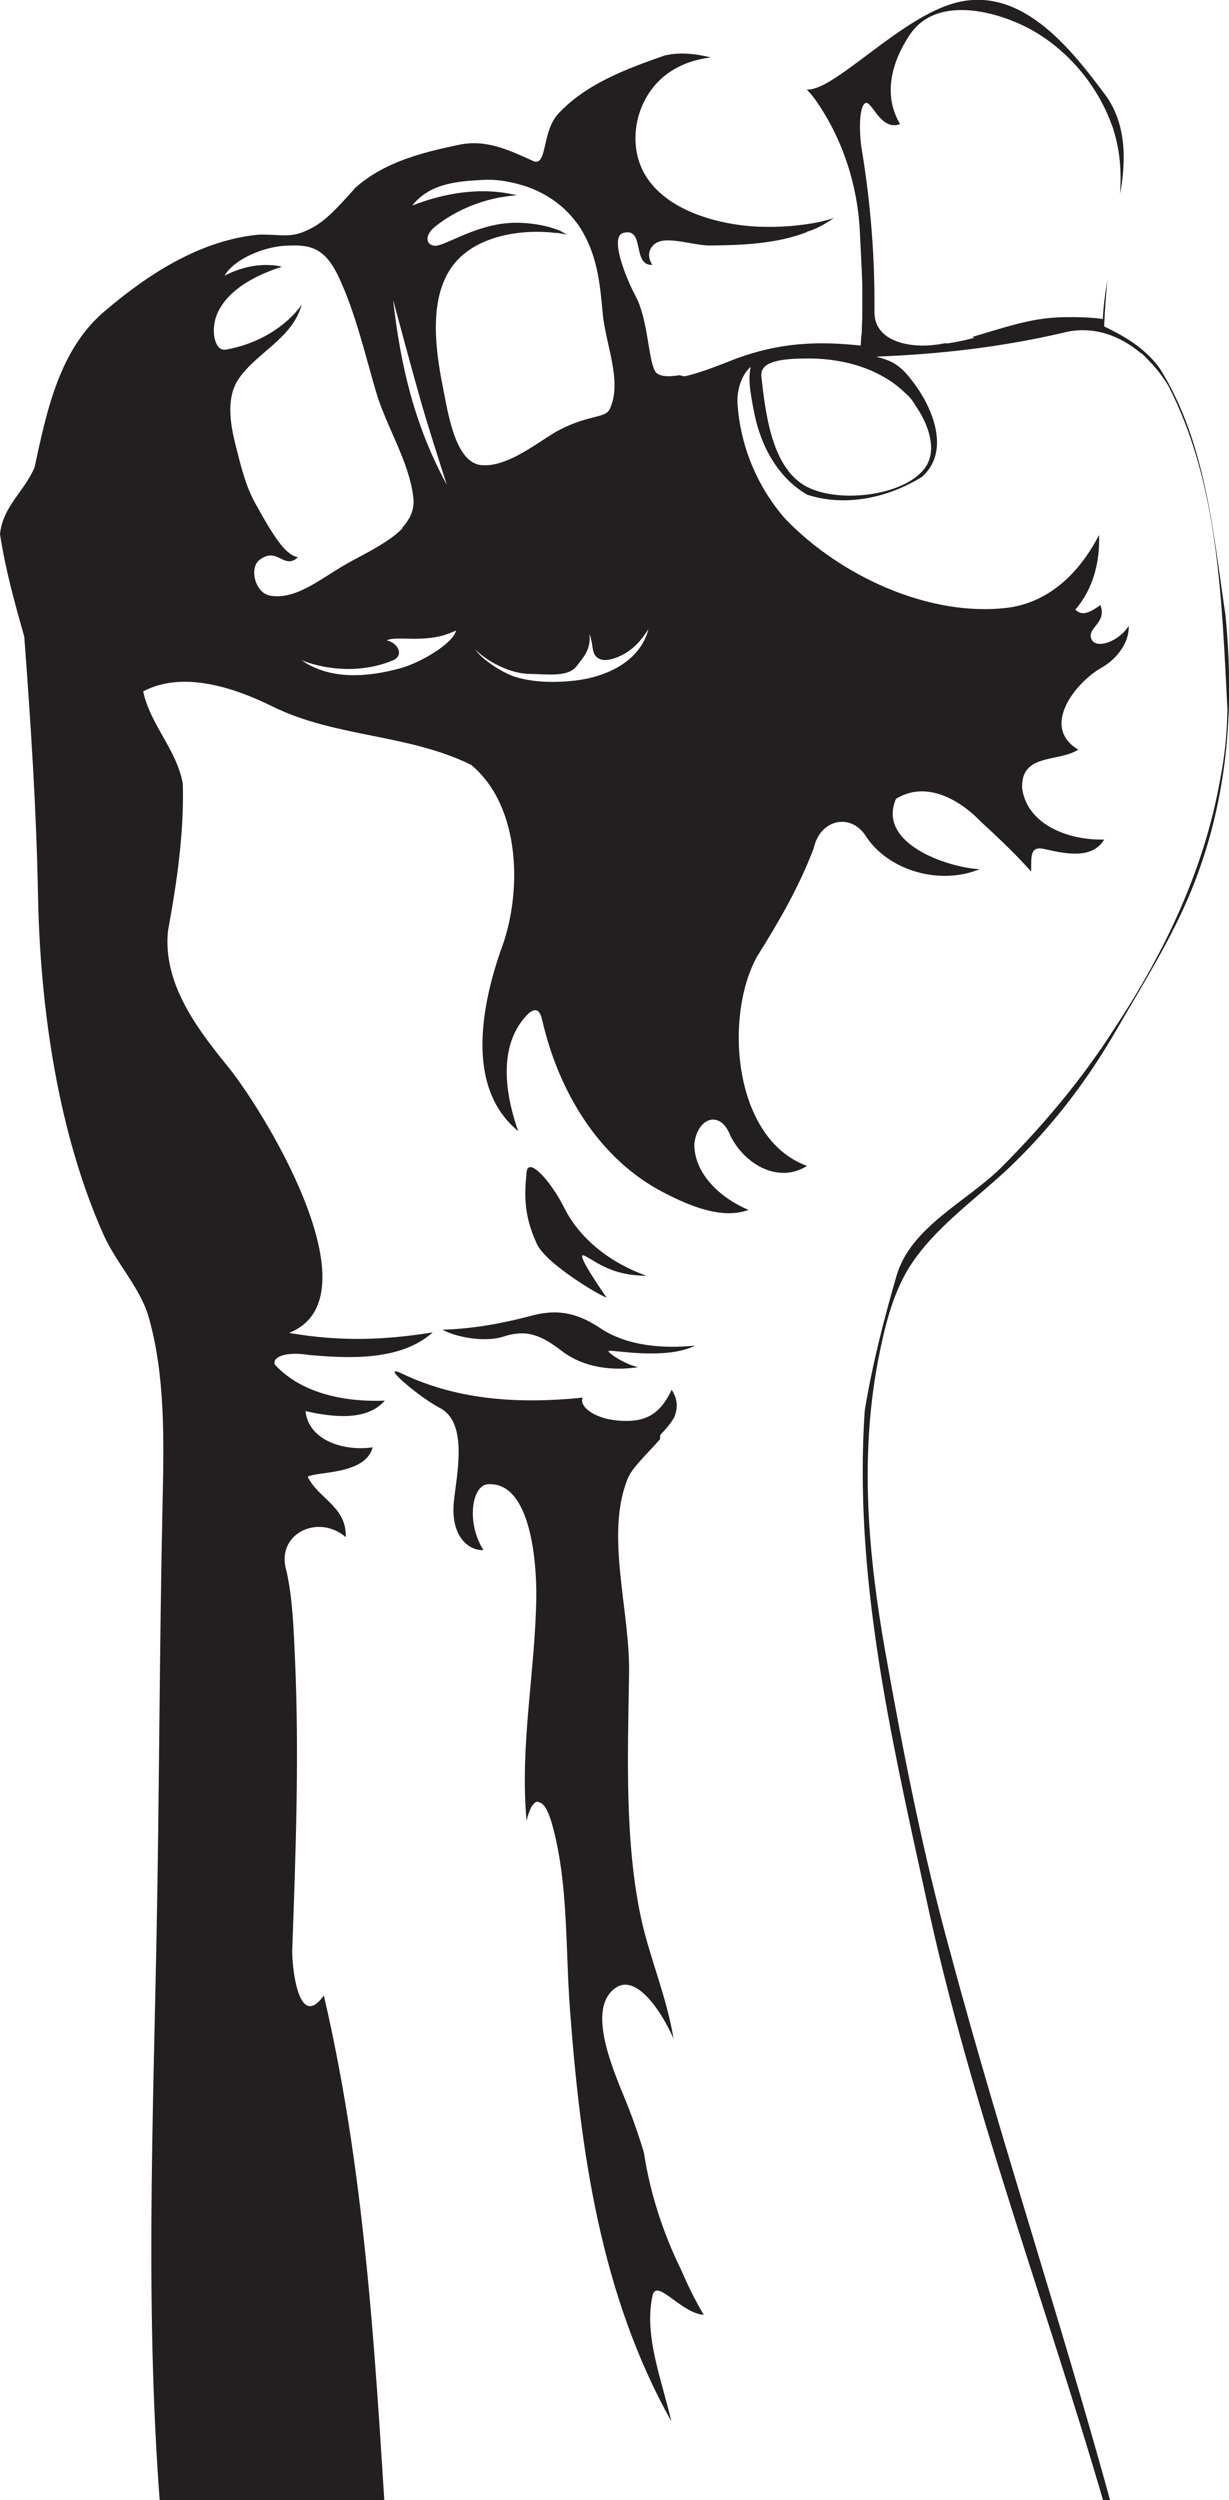 <?xml version="1.0" encoding="utf-8"?>
<!-- Generator: Adobe Illustrator 18.0.0, SVG Export Plug-In . SVG Version: 6.00 Build 0)  -->
<!DOCTYPE svg PUBLIC "-//W3C//DTD SVG 1.1//EN" "http://www.w3.org/Graphics/SVG/1.1/DTD/svg11.dtd">
<svg version="1.1" xmlns="http://www.w3.org/2000/svg" xmlns:xlink="http://www.w3.org/1999/xlink" x="0px" y="0px"
	 viewBox="0 0 455.8 926.8" enable-background="new 0 0 455.8 926.8" xml:space="preserve">
<g id="Layer_3">
</g>
<g id="Layer_5">
	<g>
		<g>
			<path fill="#231F20" d="M261,858.1c-3.2-5.4-5.9-10.9-8.3-16.5c-6.7-13.6-11.6-28.5-13.9-43.7c-1.6-5.3-3.4-10.6-5.4-15.8
				c-4.4-11.4-16.7-36.5-5.4-45c8.7-6.5,18.9,11.7,21.8,18.7c-2.5-15.6-9-30.4-12.1-45c-6-28.2-4.9-59.8-4.4-89.9
				c0.5-23.8-9-51.8-0.5-72.8c1.7-4.2,7.4-9.3,12-14.6c0-0.5,0-1,0.1-1.6c2.1-2.2,4-4.4,5.2-6.6c1.3-3.3,1.3-6.7-1-10.1
				c-4.2,8.8-9.3,11.9-18.4,11.5c-10-0.4-16.1-5.3-14.6-8.6c-22.9,2.3-45.8,1.2-67-8.9c-9-4.3,6.3,8.7,14,12.7
				c10.7,5.5,6.2,24.9,5.2,35c-1.2,13.1,5.9,18,11,17.7c-6.5-10.2-4.3-24.1,1.7-24.4c16-1,18,29.5,17.9,41.4
				c-0.3,27.5-6.2,55.4-3.6,83.4c0.6-2.9,2.2-7.5,4.4-7.1c0,0.1,0,0.1,0,0.2c1.7,0,3.7,2.5,5.6,10.2c5.5,21.3,4.4,44.6,6.1,66.8
				c3.9,52.1,11.2,105.4,37.6,152.5c-3.8-16.1-10.2-31.9-7-46.6C243.5,844.3,252.5,857.5,261,858.1z"/>
			<path fill="#231F20" d="M336.9,470.3c8.9-14.6,24.8-25.6,37.1-37.2c15.8-15,29-32.1,40.1-51.4c9.9-17.1,20.5-33.9,27.8-51.8
				c13.2-32.4,16.1-66.1,12.6-101.8c-4.6-30.8-7.3-64-24.1-91.1c-6.2-9.1-16.5-13.8-20.9-16c0.2-5.8,0.7-11.5,1.2-17.3
				c-0.8,4.9-1.5,9.8-1.7,14.6c-1.7-0.5-11.4-1.1-18.9-0.5c-9.9,0.8-19.5,4.2-29.2,7c0.1,0.2,0.1,0.3,0.2,0.5
				c-3.1,0.8-6.3,1.5-9.7,2c-0.2,0-0.4,0-0.7-0.1c-1.3,0.2-2.5,0.5-3.8,0.6c-8.6,1.2-22.7-0.7-22.6-12.3c0.2-20.2-1.4-40.1-4.7-60.1
				c-0.9-5.3-1.2-15.4,1.2-17.1c2.4-1.7,5.6,10.5,13,7.7c-6.5-11-3-23.2,3.6-33.1c9-13.5,28.3-9.6,40.6-4.1
				c15.7,7,28.4,21.3,34.2,37.2c0.4,0.9,0.7,1.8,0.9,2.7c2.4,7.6,2.8,15.4,2.3,23.3c2.2-12.2,2.4-25.2-4.8-35.9
				c-13.5-18.2-32.9-43.4-59-34.2c-18.8,6.5-40.3,29.4-50.8,31.2c-0.5,0.1-1,0.1-1.6,0.1c1.4,1.4,2.7,3,3.9,4.8
				c9.6,14.1,15,30.9,15.8,48c0.3,6.6,0.7,13.1,0.9,19.8c0,0.4,0,0.8,0,1.1c0,1.1,0,2.1,0,3.2c0,0.7,0,1.4,0,2.1c0,0.9,0,1.8,0,2.7
				c0,0.9,0,1.7,0,2.6c0,0.8-0.1,1.5-0.1,2.3c0,1-0.1,2-0.1,3c0,0.7-0.1,1.4-0.2,2.1c-0.1,1-0.1,2-0.2,3c0,0,0,0,0,0
				c0,0.1,0,0.2,0,0.2c-16.8-1.8-30.5-0.9-46.1,4.8c-7.1,2.8-14,5.5-19.2,6.6c-0.7-0.1-1.3-0.3-1.9-0.4c-4.4,0.7-8,0.5-9.1-1.6
				c-2.5-4.5-2.6-19.1-7.1-27.6c-3.6-6.6-10-22.5-4.5-23.6c8-2,3,12.2,10.6,11.9c-2.7-4.4-0.2-7.5,2.2-8.5
				c4.5-1.9,13.6,1.4,19.4,1.3c11.7-0.1,24.4-0.6,35.6-4.9c0-0.1,0.1-0.2,0.2-0.2c1-0.3,1.9-0.6,2.8-1c2.5-1.1,4.9-2.5,7.2-4.1
				c-3.7,1.3-8.5,2.2-13.3,2.7c-3,0.4-6,0.5-9,0.6c0,0-0.1,0-0.1,0c0,0,0,0,0,0c-2.1,0-4.2,0-6.3-0.1c-17.2-0.9-41.1-8.1-44.5-27.8
				c-2-11.4,3.1-23.7,12.9-29.9c4.4-2.8,9.4-4.4,14.6-5c-5.9-1.5-11.8-2-17.2-0.7c-14.2,5-29,10.4-39.5,21.7
				c-6,6.8-3.9,19.1-8.9,17.5c-9.1-4.1-17.6-8.3-27.9-6.1c-13.5,2.8-27.6,6.4-38.2,15.8c-6.9,7.7-10.8,11.9-15.5,14.6
				c-8.5,4.8-11.4,2.6-20.6,2.9c-21.5,2.1-40.7,14.5-56.8,28.2c-17.1,14.3-21.7,37.4-26.2,58.1C9,182.2,1,187.8,0,198
				c2,13.1,5.4,25.3,9,38c2.4,32,4.5,64.1,5.1,96.1c0.8,41.4,7.3,87.5,24.3,125.6c4.7,10.5,13.6,19.7,16.7,30.4
				c6.2,21.6,5.7,45.7,5.2,68.6c-1.2,54.5-1.2,109.4-2.3,164c-1.6,79.6-4.8,159.3,4.3,238.7c95.8-3.7,191.7-5.4,287.5-9.2
				c0.2,0,0.4,0,0.6,0c-68.7,2.1-137.4,3.2-206.1,4.7c-4.7-72.2-7.7-144.5-24.2-215.2c-9.8,13.8-12-12.5-11.7-17.4
				c1.3-35.9,2.6-71.6,1-107.5c-0.5-10.7-0.8-21.7-3.1-32.2c-4.4-14.1,11.8-21.6,21.9-12.8c0.5-11.2-10.2-14.3-14.1-22.4
				c3.7-2,21.5-0.7,24.1-10.9c-9.6,1.5-23.6-1.9-24.9-13.4c9.1,2,22.5,4.1,29.4-3.9c-14.2,0.6-30.8-2.4-40.8-13.4
				c-0.9-2.9,4.3-4.9,12.9-3.5c14.8,1.3,33.8,2.2,45.7-8.4c-18.6,3-34.7,3.4-53.3,0.2c33.6-13.2-10.4-84.4-23.8-100.1
				c-11.2-13.9-23-30.1-21.1-48.9c3.3-18,6-36.3,5.5-54.6c-2.3-12.7-12-21.7-14.7-34.2c14.9-7.9,34.3-1.2,48.2,5.7
				c23.3,11.4,49.9,10,73.4,21.5c18.8,15.6,19.1,48.3,10.8,69.4c-6.1,17.9-11.3,43.1,0.5,59.8c0.1,0.1,0.1,0.1,0.2,0.2
				c0.1,0.1,0.1,0.2,0.2,0.3c1.6,2.2,3.5,4.2,5.8,6.1c-0.2-0.5-0.4-1.1-0.6-1.7c0,0,0,0,0,0c-4.5-13.6-6.7-31.1,4.5-42
				c2.3-1.8,4-1.8,5,2.6c6,26.2,21,51.7,45.5,64.1c8.8,4.5,21,9.9,31,6.2c-9.8-4.1-20.1-12.9-20.1-24.4c1.1-9.8,9.5-12.7,13.2-3.5
				c4.9,10.5,17.6,18.5,28.6,11.6c-27.4-10-30.8-55.3-18.6-77.5c8.2-13.1,15.6-25.8,21.1-40.3c2.4-11,14.2-13.2,19.6-4
				c8.8,12.8,27.7,17.7,41.9,11.8c-11.8-0.6-38.2-9.5-31-26.1c11.3-6.9,23.8,0.4,31.8,8.8c10.2,9.3,16.3,15.8,18.3,18.2
				c0.2-5.2-0.7-9.6,4.8-8.4c7.1,1.6,17.8,4.2,22.3-3.5c-12.2,0.4-28.3-4.9-30.4-18.8c-0.7-13.3,13.2-9.7,20.8-14.5
				c-14.3-8.6-0.7-25.2,8.8-30.5c5.3-3,10.2-9.1,9.9-15.4c-3.7,6-12.5,8.9-13.9,4.7c-1.4-4.2,5.9-5.8,3.4-12.4
				c-5,3.6-7.1,3.7-9.3,1.7c6.6-7.6,9.2-17.8,8.8-27.7c-6.8,13.3-17.8,24.6-33.2,26.9c-29.6,3.9-62.9-11.8-83.1-32.8
				c-10.5-11.9-16.8-27.2-17.8-43c-0.2-4.6,1.4-10.4,4.9-13.4c-0.7,3.7-0.8,6.6,1.4,17.5c2.5,12,8.7,23.6,19.6,29.9
				c14.3,4.6,30,1.1,42.5-6.6c10.3-9.1,4.5-24.3-2.1-33.6c-6-8.5-9-9.3-14.8-11c23.5-0.9,46.2-3.5,69.1-8.8c10.8-2.9,21,0.8,29,7.5
				c0.1,0.1,0.2,0.1,0.4,0.2c0.8,0.7,1.6,1.5,2.3,2.3c2.9,2.9,5.4,6.1,7.5,9.6c18.8,36.5,19.8,79.7,21.9,119.8
				c-0.1,9-1,17.7-2.7,26.2c-5.8,32.9-20.3,63.6-38.9,91.8c-12,18.9-26.7,36.4-42.3,52c-12.4,12.4-33.5,21.9-38.8,40.1
				c-4.8,16.6-9,32.9-11.8,50c-4.1,61,9.5,119.8,22.4,179c17.5,82.6,48.5,161.3,71,242.5c0.8-0.1,1.5-0.2,2.3-0.2
				c-19.6-74.1-44.2-146.6-64-220.6c-10.1-36.5-17.4-73.8-24-110.9c-6.4-36-9.6-72.2-2.8-108.1C327.9,492.7,330.8,480.3,336.9,470.3
				z M100.2,220.8c-5.7-1-7.8-10.3-4-13.2c6.7-5.2,9,3.8,14.3-1c-4.3-1-7.9-5.7-15.6-19.6c-3.6-6.4-5.3-13.1-7.5-21.9
				c-2.3-9-3.4-18.1,1.2-24.8c6.7-9.7,19.9-14.9,23.3-27.4c-0.4,0.5-0.7,1-1.1,1.6c0,0,0-0.1,0-0.1c-6.6,8.2-16.8,13.4-27,15.2
				c-4.3,0.8-5.9-7.5-3.1-13.6c4.1-9,14.7-14.2,23.8-17.1c-0.6-0.2-1.1-0.3-1.7-0.4c-0.1,0-0.1,0-0.2,0c-0.6-0.1-1.2-0.2-1.9-0.2
				c-5.1-0.4-11.3,0.7-17.4,3.9c3.6-6.3,14.7-10.7,22.4-11.1c8.9-0.5,14.7,0.2,20.1,12c6.1,13.2,9.5,27.9,13.5,41.6
				c3.8,13.3,12.6,26.5,14,39.9c0.5,4.2-1.2,7.7-3.9,10.8c-0.1,0.2-0.2,0.4-0.3,0.6c-1.7,1.7-3.7,3.3-5.9,4.7
				c-5.4,3.6-11.7,6.5-16,9.1C118.8,214.7,109.4,222.5,100.2,220.8z M145.8,111.2c3.2,11.8,6.4,23.8,9.7,35.5c3.1,11,6.7,22,10.2,33
				C153.8,157.8,148.6,135.9,145.8,111.2z M148.5,247.7c-11.9,3.3-25.9,4.5-36.6-2.9c10.7,4.1,23.3,4.4,33.8,0
				c4.4-1.9,1.8-6.6-2.3-7.4c3.8-2,15.3,1.6,25.7-3.7C168.4,238.2,156.3,245.6,148.5,247.7z M164.2,143.2
				c-2.9-14.5-5.3-33.8,4.4-45.6c8.3-10.1,24.5-12.9,37.9-11.2c0,0,0-0.1,0-0.1c1.3,0.2,2.5,0.4,3.7,0.7c-0.2-0.1-0.4-0.3-0.6-0.4
				c-0.1,0-0.1-0.1-0.2-0.1c-0.2-0.1-0.4-0.2-0.7-0.4c-0.1-0.1-0.2-0.1-0.3-0.2c-0.2-0.1-0.4-0.2-0.6-0.3c-0.2-0.1-0.4-0.2-0.6-0.3
				c-0.1,0-0.2-0.1-0.4-0.1c-0.3-0.1-0.7-0.3-1.1-0.4c-5-1.7-12.4-2.8-19.2-1.9c-11.8,1.5-21.9,8.4-25.2,8.2
				c-3.3-0.2-4.1-3.8,0.2-7.2c6.9-5.5,15.5-9.2,24.3-10.8c0,0,0.1,0,0.1,0c1.9-0.3,3.8-0.6,5.8-0.7c-12.9-3.2-26.6-1-38.8,3.8
				c6.5-8.3,16.9-9,26-9.5c4.5-0.3,9.3,0.4,13.9,1.7c8.4,2.3,15.9,7.2,21,14.1c0,0,0.1,0.1,0.1,0.1c0.5,0.7,1,1.4,1.5,2.2
				c6,9.7,7.1,19.9,8.1,31.1c1,11.7,7.5,25.6,2.6,35.8c-1.7,3.6-8.4,1.8-20.5,8.7c-8.2,5.1-18.2,12.9-27.2,12
				C168.6,171.4,166,152.1,164.2,143.2z M213.1,252.3c-7.1,0.8-14.7,0.7-21.4-1.2c-4.4-1.2-12.4-6-15.5-10.4c4.9,4.9,13.3,9,20,9.1
				c6.7,0.1,14.3,1.3,17.5-2.7c3.2-4,5.5-6.7,4.9-12.1c1.8,4.5,0.3,8.2,4.4,9.5c2.6,0.8,7.7-1.2,10.8-3.6c2.9-2.3,4.4-4.2,6.7-7.7
				C237.3,245.4,224.7,251,213.1,252.3z M334.9,144.9c0.2,0.2,0.4,0.4,0.6,0.6c1.7,1.4,3,3,4,4.8c4.9,7,8.1,16.4,3.8,22.8
				c-7.6,11.1-33.7,13.8-45.2,6.7c-11.9-7.3-14.2-26.5-15.7-40c-0.5-4.2,2.8-6.8,15.8-6.9C311.3,132.6,325.1,136,334.9,144.9z"/>
			<path fill="#231F20" d="M186.6,495.5c8.8-2.9,14.2-0.5,21.9,5.4c7.9,6,18.4,7.4,28.2,5.9c-5-1-11.4-5.4-11-6
				c0.4-0.7,21.1,3.6,32.1-2c-11.9,1.2-25.1,0.2-35.1-6.4c-7.5-5-14.8-7.5-25.1-4.8c-10.9,2.9-22,5-33.5,5.3
				C169.5,495.9,180.1,497.6,186.6,495.5z"/>
			<path fill="#231F20" d="M216.8,465.5c4.4,2.2,10.1,7.4,22.9,7.4c-12.7-4.5-24.5-13.2-30.5-25.3c-5-9.9-13.3-19-13.9-13.1
				c-0.7,7.4-1.4,15.4,3.8,26.6c3.7,7.9,25.5,20.4,25.8,19.8C224.9,480.9,212.5,463.3,216.8,465.5z"/>
		</g>
	</g>
</g>
</svg>
